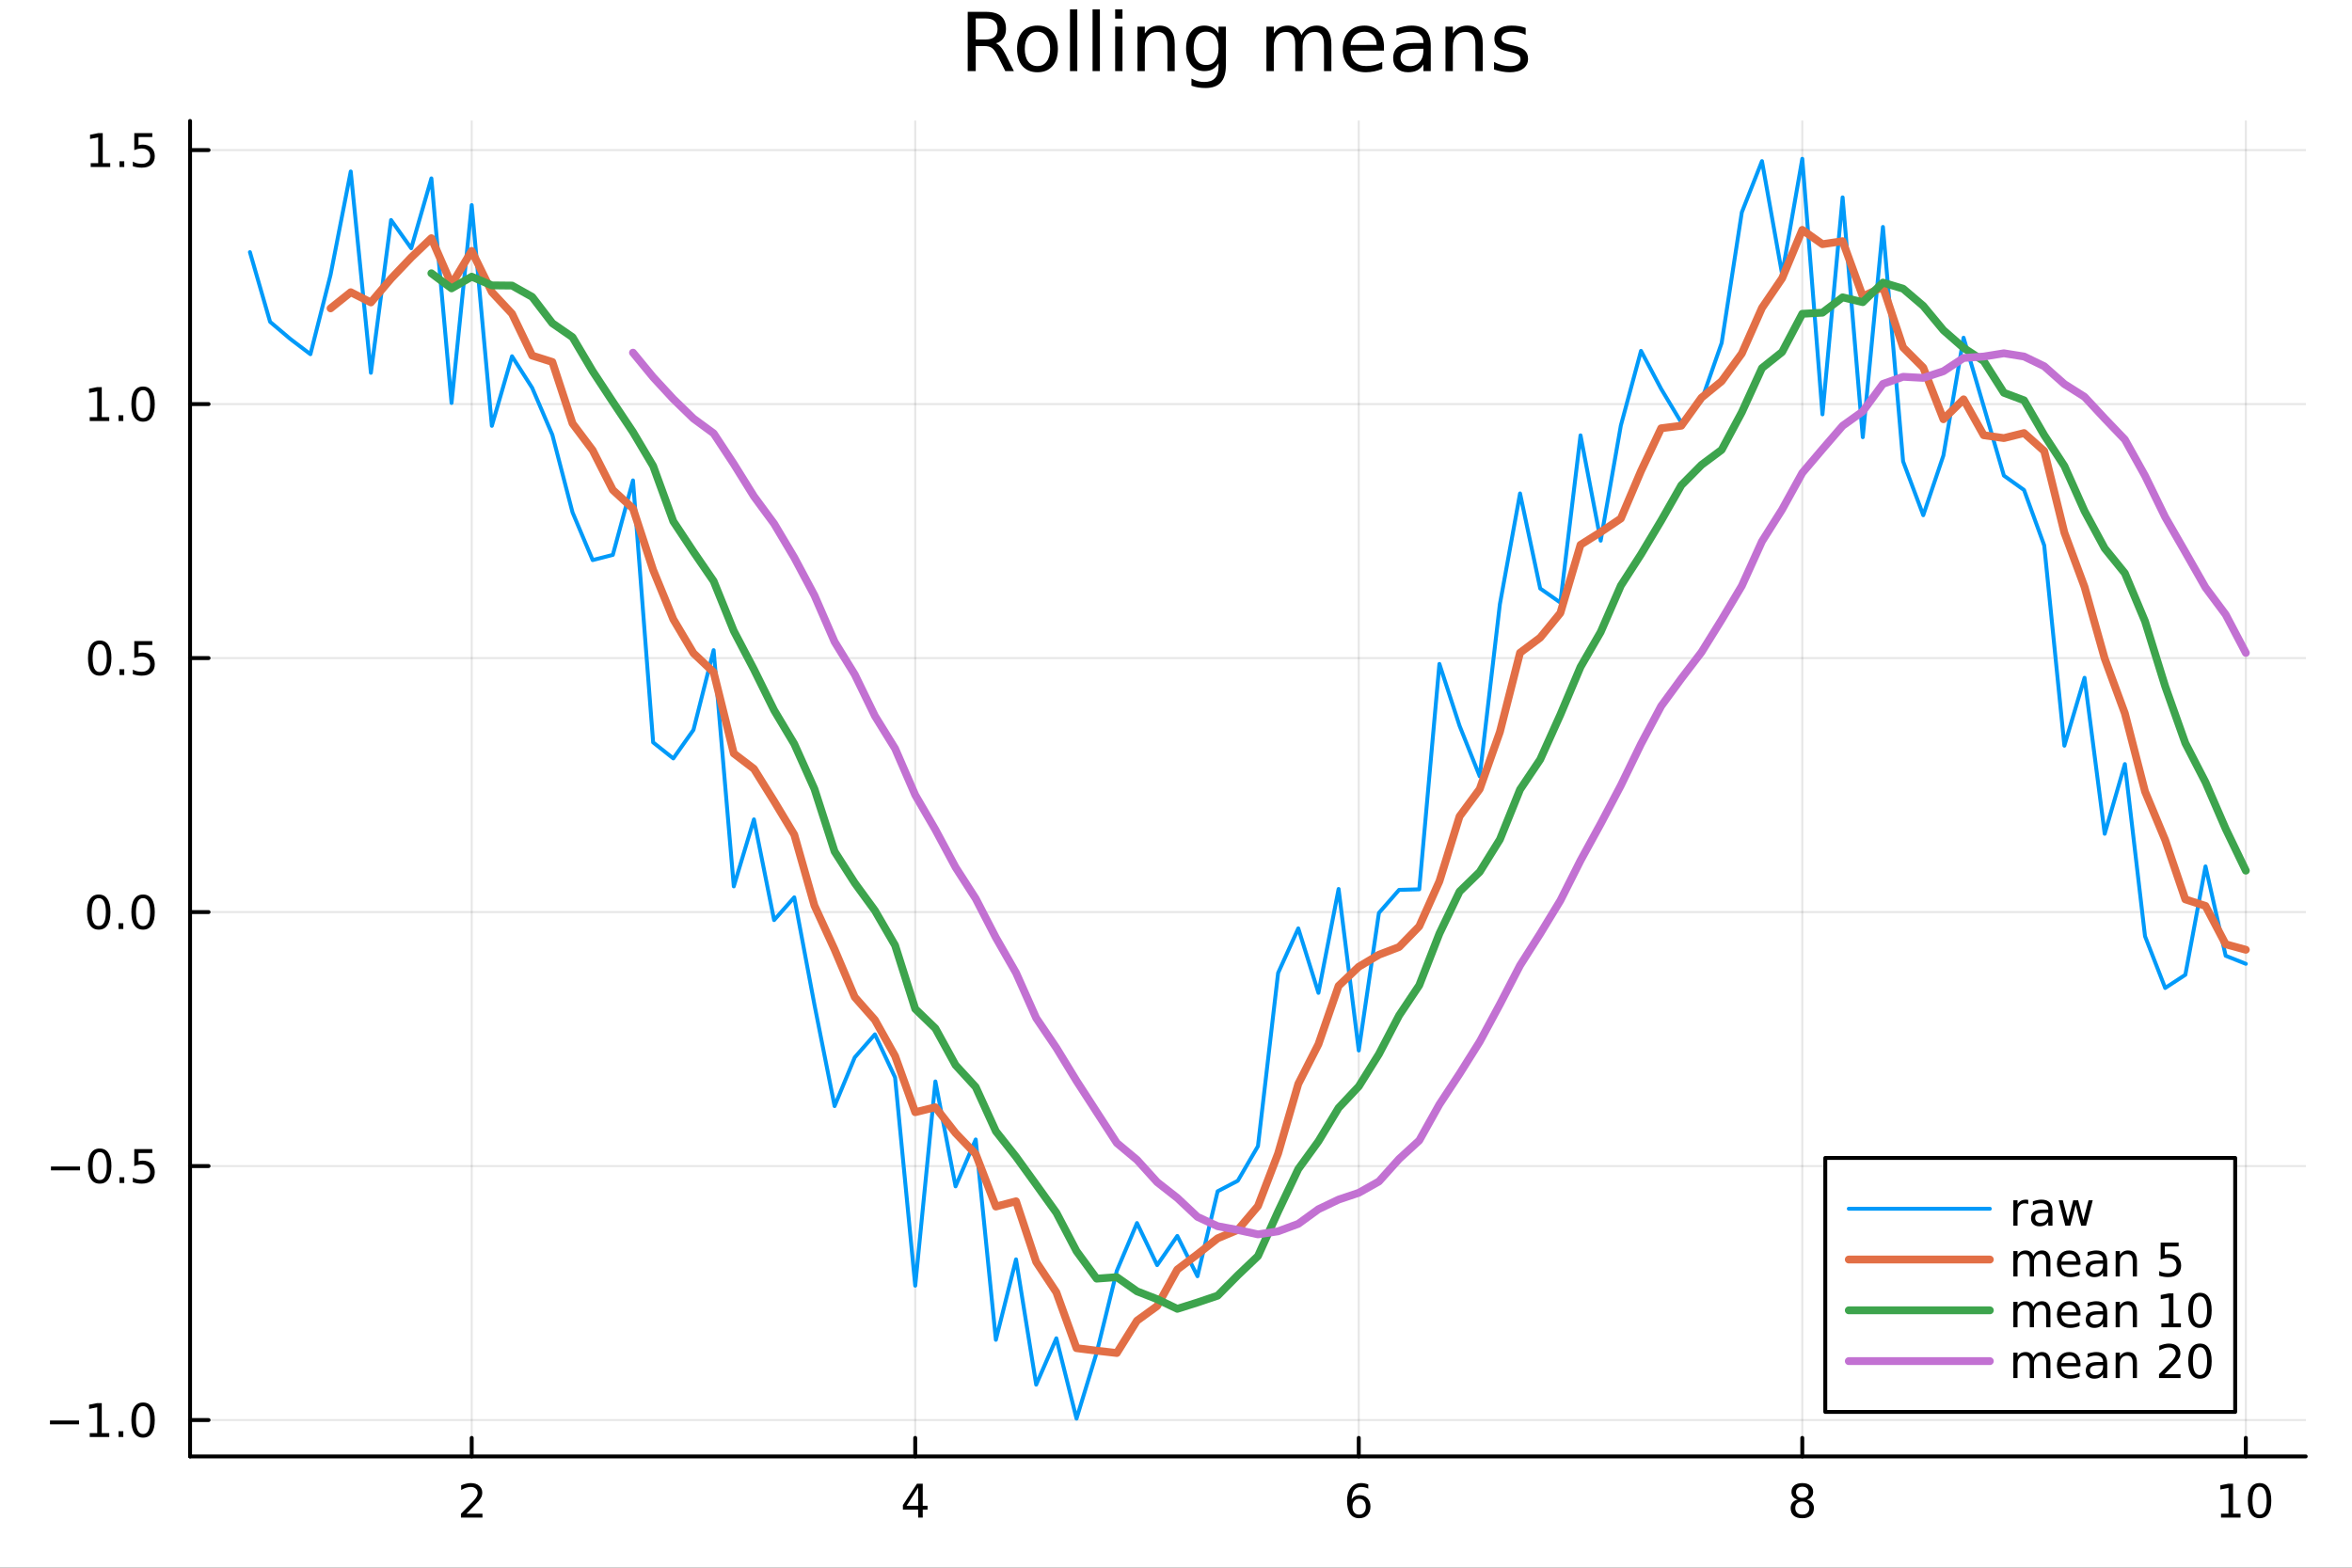 <?xml version="1.0" encoding="utf-8"?>
<svg xmlns="http://www.w3.org/2000/svg" xmlns:xlink="http://www.w3.org/1999/xlink" width="600" height="400" viewBox="0 0 2400 1600">
<rect x="0" y="0" width="2400" height="1600" fill="#333333" stroke="none"/>
<defs>
  <clipPath id="clip510">
    <rect x="0" y="0" width="2400" height="1600"/>
  </clipPath>
</defs>
<path clip-path="url(#clip510)" d="M0 1600 L2400 1600 L2400 0 L0 0  Z" fill="#ffffff" fill-rule="evenodd" fill-opacity="1"/>
<defs>
  <clipPath id="clip511">
    <rect x="480" y="0" width="1681" height="1600"/>
  </clipPath>
</defs>
<path clip-path="url(#clip510)" d="M193.936 1486.45 L2352.76 1486.45 L2352.76 123.472 L193.936 123.472  Z" fill="#ffffff" fill-rule="evenodd" fill-opacity="1"/>
<defs>
  <clipPath id="clip512">
    <rect x="193" y="123" width="2160" height="1364"/>
  </clipPath>
</defs>
<polyline clip-path="url(#clip512)" style="stroke:#000000; stroke-linecap:round; stroke-linejoin:round; stroke-width:2; stroke-opacity:0.1; fill:none" points="481.326,1486.45 481.326,123.472 "/>
<polyline clip-path="url(#clip512)" style="stroke:#000000; stroke-linecap:round; stroke-linejoin:round; stroke-width:2; stroke-opacity:0.1; fill:none" points="933.909,1486.45 933.909,123.472 "/>
<polyline clip-path="url(#clip512)" style="stroke:#000000; stroke-linecap:round; stroke-linejoin:round; stroke-width:2; stroke-opacity:0.1; fill:none" points="1386.49,1486.45 1386.49,123.472 "/>
<polyline clip-path="url(#clip512)" style="stroke:#000000; stroke-linecap:round; stroke-linejoin:round; stroke-width:2; stroke-opacity:0.1; fill:none" points="1839.07,1486.45 1839.07,123.472 "/>
<polyline clip-path="url(#clip512)" style="stroke:#000000; stroke-linecap:round; stroke-linejoin:round; stroke-width:2; stroke-opacity:0.1; fill:none" points="2291.66,1486.45 2291.66,123.472 "/>
<polyline clip-path="url(#clip510)" style="stroke:#000000; stroke-linecap:round; stroke-linejoin:round; stroke-width:4; stroke-opacity:1; fill:none" points="193.936,1486.45 2352.76,1486.45 "/>
<polyline clip-path="url(#clip510)" style="stroke:#000000; stroke-linecap:round; stroke-linejoin:round; stroke-width:4; stroke-opacity:1; fill:none" points="481.326,1486.45 481.326,1467.55 "/>
<polyline clip-path="url(#clip510)" style="stroke:#000000; stroke-linecap:round; stroke-linejoin:round; stroke-width:4; stroke-opacity:1; fill:none" points="933.909,1486.45 933.909,1467.55 "/>
<polyline clip-path="url(#clip510)" style="stroke:#000000; stroke-linecap:round; stroke-linejoin:round; stroke-width:4; stroke-opacity:1; fill:none" points="1386.49,1486.45 1386.49,1467.55 "/>
<polyline clip-path="url(#clip510)" style="stroke:#000000; stroke-linecap:round; stroke-linejoin:round; stroke-width:4; stroke-opacity:1; fill:none" points="1839.07,1486.45 1839.07,1467.55 "/>
<polyline clip-path="url(#clip510)" style="stroke:#000000; stroke-linecap:round; stroke-linejoin:round; stroke-width:4; stroke-opacity:1; fill:none" points="2291.66,1486.45 2291.66,1467.55 "/>
<path clip-path="url(#clip510)" d="M475.979 1544.91 L492.298 1544.91 L492.298 1548.85 L470.354 1548.85 L470.354 1544.91 Q473.016 1542.16 477.599 1537.53 Q482.206 1532.88 483.386 1531.53 Q485.632 1529.01 486.511 1527.27 Q487.414 1525.51 487.414 1523.82 Q487.414 1521.07 485.47 1519.33 Q483.548 1517.6 480.446 1517.6 Q478.247 1517.6 475.794 1518.36 Q473.363 1519.13 470.585 1520.68 L470.585 1515.95 Q473.409 1514.82 475.863 1514.24 Q478.317 1513.66 480.354 1513.66 Q485.724 1513.66 488.919 1516.35 Q492.113 1519.03 492.113 1523.52 Q492.113 1525.65 491.303 1527.57 Q490.516 1529.47 488.409 1532.07 Q487.831 1532.74 484.729 1535.95 Q481.627 1539.15 475.979 1544.91 Z" fill="#000000" fill-rule="nonzero" fill-opacity="1" /><path clip-path="url(#clip510)" d="M936.918 1518.36 L925.113 1536.81 L936.918 1536.81 L936.918 1518.36 M935.691 1514.29 L941.571 1514.29 L941.571 1536.81 L946.501 1536.81 L946.501 1540.7 L941.571 1540.7 L941.571 1548.85 L936.918 1548.85 L936.918 1540.7 L921.316 1540.7 L921.316 1536.19 L935.691 1514.29 Z" fill="#000000" fill-rule="nonzero" fill-opacity="1" /><path clip-path="url(#clip510)" d="M1386.9 1529.7 Q1383.75 1529.7 1381.9 1531.86 Q1380.07 1534.01 1380.07 1537.76 Q1380.07 1541.49 1381.9 1543.66 Q1383.75 1545.82 1386.9 1545.82 Q1390.04 1545.82 1391.87 1543.66 Q1393.73 1541.49 1393.73 1537.76 Q1393.73 1534.01 1391.87 1531.86 Q1390.04 1529.7 1386.9 1529.7 M1396.18 1515.05 L1396.18 1519.31 Q1394.42 1518.48 1392.61 1518.04 Q1390.83 1517.6 1389.07 1517.6 Q1384.44 1517.6 1381.99 1520.72 Q1379.56 1523.85 1379.21 1530.17 Q1380.58 1528.15 1382.64 1527.09 Q1384.7 1526 1387.17 1526 Q1392.38 1526 1395.39 1529.17 Q1398.42 1532.32 1398.42 1537.76 Q1398.42 1543.08 1395.28 1546.3 Q1392.13 1549.52 1386.9 1549.52 Q1380.9 1549.52 1377.73 1544.94 Q1374.56 1540.33 1374.56 1531.6 Q1374.56 1523.41 1378.45 1518.55 Q1382.34 1513.66 1388.89 1513.66 Q1390.65 1513.66 1392.43 1514.01 Q1394.23 1514.36 1396.18 1515.05 Z" fill="#000000" fill-rule="nonzero" fill-opacity="1" /><path clip-path="url(#clip510)" d="M1839.07 1532.44 Q1835.74 1532.44 1833.82 1534.22 Q1831.92 1536 1831.92 1539.13 Q1831.92 1542.25 1833.82 1544.03 Q1835.74 1545.82 1839.07 1545.82 Q1842.41 1545.82 1844.33 1544.03 Q1846.25 1542.23 1846.25 1539.13 Q1846.25 1536 1844.33 1534.22 Q1842.43 1532.44 1839.07 1532.44 M1834.4 1530.45 Q1831.39 1529.7 1829.7 1527.64 Q1828.03 1525.58 1828.03 1522.62 Q1828.03 1518.48 1830.97 1516.07 Q1833.94 1513.66 1839.07 1513.66 Q1844.24 1513.66 1847.18 1516.07 Q1850.12 1518.48 1850.12 1522.62 Q1850.12 1525.58 1848.43 1527.64 Q1846.76 1529.7 1843.77 1530.45 Q1847.15 1531.23 1849.03 1533.52 Q1850.93 1535.82 1850.93 1539.13 Q1850.93 1544.15 1847.85 1546.83 Q1844.79 1549.52 1839.07 1549.52 Q1833.36 1549.52 1830.28 1546.83 Q1827.22 1544.15 1827.22 1539.13 Q1827.22 1535.82 1829.12 1533.52 Q1831.02 1531.23 1834.4 1530.45 M1832.69 1523.06 Q1832.69 1525.75 1834.35 1527.25 Q1836.04 1528.76 1839.07 1528.76 Q1842.08 1528.76 1843.77 1527.25 Q1845.49 1525.75 1845.49 1523.06 Q1845.49 1520.38 1843.77 1518.87 Q1842.08 1517.37 1839.07 1517.37 Q1836.04 1517.37 1834.35 1518.87 Q1832.69 1520.38 1832.69 1523.06 Z" fill="#000000" fill-rule="nonzero" fill-opacity="1" /><path clip-path="url(#clip510)" d="M2266.34 1544.91 L2273.98 1544.91 L2273.98 1518.55 L2265.67 1520.21 L2265.67 1515.95 L2273.94 1514.29 L2278.61 1514.29 L2278.61 1544.91 L2286.25 1544.91 L2286.25 1548.85 L2266.34 1548.85 L2266.34 1544.91 Z" fill="#000000" fill-rule="nonzero" fill-opacity="1" /><path clip-path="url(#clip510)" d="M2305.7 1517.37 Q2302.09 1517.37 2300.26 1520.93 Q2298.45 1524.47 2298.45 1531.6 Q2298.45 1538.71 2300.26 1542.27 Q2302.09 1545.82 2305.7 1545.82 Q2309.33 1545.82 2311.14 1542.27 Q2312.96 1538.71 2312.96 1531.6 Q2312.96 1524.47 2311.14 1520.93 Q2309.33 1517.37 2305.7 1517.37 M2305.7 1513.66 Q2311.51 1513.66 2314.56 1518.27 Q2317.64 1522.85 2317.64 1531.6 Q2317.64 1540.33 2314.56 1544.94 Q2311.51 1549.52 2305.7 1549.52 Q2299.89 1549.52 2296.81 1544.94 Q2293.75 1540.33 2293.75 1531.6 Q2293.75 1522.85 2296.81 1518.27 Q2299.89 1513.66 2305.7 1513.66 Z" fill="#000000" fill-rule="nonzero" fill-opacity="1" /><polyline clip-path="url(#clip512)" style="stroke:#000000; stroke-linecap:round; stroke-linejoin:round; stroke-width:2; stroke-opacity:0.1; fill:none" points="193.936,1449.32 2352.76,1449.32 "/>
<polyline clip-path="url(#clip512)" style="stroke:#000000; stroke-linecap:round; stroke-linejoin:round; stroke-width:2; stroke-opacity:0.1; fill:none" points="193.936,1190.1 2352.76,1190.1 "/>
<polyline clip-path="url(#clip512)" style="stroke:#000000; stroke-linecap:round; stroke-linejoin:round; stroke-width:2; stroke-opacity:0.1; fill:none" points="193.936,930.867 2352.76,930.867 "/>
<polyline clip-path="url(#clip512)" style="stroke:#000000; stroke-linecap:round; stroke-linejoin:round; stroke-width:2; stroke-opacity:0.1; fill:none" points="193.936,671.638 2352.76,671.638 "/>
<polyline clip-path="url(#clip512)" style="stroke:#000000; stroke-linecap:round; stroke-linejoin:round; stroke-width:2; stroke-opacity:0.1; fill:none" points="193.936,412.409 2352.76,412.409 "/>
<polyline clip-path="url(#clip512)" style="stroke:#000000; stroke-linecap:round; stroke-linejoin:round; stroke-width:2; stroke-opacity:0.1; fill:none" points="193.936,153.18 2352.76,153.18 "/>
<polyline clip-path="url(#clip510)" style="stroke:#000000; stroke-linecap:round; stroke-linejoin:round; stroke-width:4; stroke-opacity:1; fill:none" points="193.936,1486.45 193.936,123.472 "/>
<polyline clip-path="url(#clip510)" style="stroke:#000000; stroke-linecap:round; stroke-linejoin:round; stroke-width:4; stroke-opacity:1; fill:none" points="193.936,1449.32 212.834,1449.32 "/>
<polyline clip-path="url(#clip510)" style="stroke:#000000; stroke-linecap:round; stroke-linejoin:round; stroke-width:4; stroke-opacity:1; fill:none" points="193.936,1190.1 212.834,1190.1 "/>
<polyline clip-path="url(#clip510)" style="stroke:#000000; stroke-linecap:round; stroke-linejoin:round; stroke-width:4; stroke-opacity:1; fill:none" points="193.936,930.867 212.834,930.867 "/>
<polyline clip-path="url(#clip510)" style="stroke:#000000; stroke-linecap:round; stroke-linejoin:round; stroke-width:4; stroke-opacity:1; fill:none" points="193.936,671.638 212.834,671.638 "/>
<polyline clip-path="url(#clip510)" style="stroke:#000000; stroke-linecap:round; stroke-linejoin:round; stroke-width:4; stroke-opacity:1; fill:none" points="193.936,412.409 212.834,412.409 "/>
<polyline clip-path="url(#clip510)" style="stroke:#000000; stroke-linecap:round; stroke-linejoin:round; stroke-width:4; stroke-opacity:1; fill:none" points="193.936,153.18 212.834,153.18 "/>
<path clip-path="url(#clip510)" d="M50.992 1449.78 L80.668 1449.78 L80.668 1453.71 L50.992 1453.71 L50.992 1449.78 Z" fill="#000000" fill-rule="nonzero" fill-opacity="1" /><path clip-path="url(#clip510)" d="M91.571 1462.67 L99.21 1462.67 L99.21 1436.3 L90.899 1437.97 L90.899 1433.71 L99.163 1432.04 L103.839 1432.04 L103.839 1462.67 L111.478 1462.67 L111.478 1466.6 L91.571 1466.6 L91.571 1462.67 Z" fill="#000000" fill-rule="nonzero" fill-opacity="1" /><path clip-path="url(#clip510)" d="M120.922 1460.72 L125.807 1460.72 L125.807 1466.6 L120.922 1466.6 L120.922 1460.72 Z" fill="#000000" fill-rule="nonzero" fill-opacity="1" /><path clip-path="url(#clip510)" d="M145.992 1435.12 Q142.381 1435.12 140.552 1438.69 Q138.746 1442.23 138.746 1449.36 Q138.746 1456.47 140.552 1460.03 Q142.381 1463.57 145.992 1463.57 Q149.626 1463.57 151.431 1460.03 Q153.26 1456.47 153.26 1449.36 Q153.26 1442.23 151.431 1438.69 Q149.626 1435.12 145.992 1435.12 M145.992 1431.42 Q151.802 1431.42 154.857 1436.03 Q157.936 1440.61 157.936 1449.36 Q157.936 1458.09 154.857 1462.69 Q151.802 1467.28 145.992 1467.28 Q140.181 1467.28 137.103 1462.69 Q134.047 1458.09 134.047 1449.36 Q134.047 1440.61 137.103 1436.03 Q140.181 1431.42 145.992 1431.42 Z" fill="#000000" fill-rule="nonzero" fill-opacity="1" /><path clip-path="url(#clip510)" d="M51.987 1190.55 L81.663 1190.55 L81.663 1194.48 L51.987 1194.48 L51.987 1190.55 Z" fill="#000000" fill-rule="nonzero" fill-opacity="1" /><path clip-path="url(#clip510)" d="M101.756 1175.89 Q98.145 1175.89 96.316 1179.46 Q94.51 1183 94.51 1190.13 Q94.51 1197.24 96.316 1200.8 Q98.145 1204.34 101.756 1204.34 Q105.39 1204.34 107.196 1200.8 Q109.024 1197.24 109.024 1190.13 Q109.024 1183 107.196 1179.46 Q105.39 1175.89 101.756 1175.89 M101.756 1172.19 Q107.566 1172.19 110.621 1176.8 Q113.7 1181.38 113.7 1190.13 Q113.7 1198.86 110.621 1203.46 Q107.566 1208.05 101.756 1208.05 Q95.946 1208.05 92.867 1203.46 Q89.811 1198.86 89.811 1190.13 Q89.811 1181.38 92.867 1176.8 Q95.946 1172.19 101.756 1172.19 Z" fill="#000000" fill-rule="nonzero" fill-opacity="1" /><path clip-path="url(#clip510)" d="M121.918 1201.5 L126.802 1201.5 L126.802 1207.38 L121.918 1207.38 L121.918 1201.5 Z" fill="#000000" fill-rule="nonzero" fill-opacity="1" /><path clip-path="url(#clip510)" d="M137.033 1172.82 L155.39 1172.82 L155.39 1176.75 L141.316 1176.75 L141.316 1185.22 Q142.334 1184.88 143.353 1184.71 Q144.371 1184.53 145.39 1184.53 Q151.177 1184.53 154.556 1187.7 Q157.936 1190.87 157.936 1196.29 Q157.936 1201.87 154.464 1204.97 Q150.992 1208.05 144.672 1208.05 Q142.496 1208.05 140.228 1207.68 Q137.982 1207.31 135.575 1206.57 L135.575 1201.87 Q137.658 1203 139.881 1203.56 Q142.103 1204.11 144.58 1204.11 Q148.584 1204.11 150.922 1202.01 Q153.26 1199.9 153.26 1196.29 Q153.26 1192.68 150.922 1190.57 Q148.584 1188.46 144.58 1188.46 Q142.705 1188.46 140.83 1188.88 Q138.978 1189.3 137.033 1190.18 L137.033 1172.82 Z" fill="#000000" fill-rule="nonzero" fill-opacity="1" /><path clip-path="url(#clip510)" d="M100.76 916.665 Q97.149 916.665 95.321 920.23 Q93.515 923.772 93.515 930.901 Q93.515 938.008 95.321 941.573 Q97.149 945.114 100.76 945.114 Q104.395 945.114 106.2 941.573 Q108.029 938.008 108.029 930.901 Q108.029 923.772 106.2 920.23 Q104.395 916.665 100.76 916.665 M100.76 912.962 Q106.571 912.962 109.626 917.568 Q112.705 922.151 112.705 930.901 Q112.705 939.628 109.626 944.235 Q106.571 948.818 100.76 948.818 Q94.95 948.818 91.871 944.235 Q88.816 939.628 88.816 930.901 Q88.816 922.151 91.871 917.568 Q94.95 912.962 100.76 912.962 Z" fill="#000000" fill-rule="nonzero" fill-opacity="1" /><path clip-path="url(#clip510)" d="M120.922 942.267 L125.807 942.267 L125.807 948.147 L120.922 948.147 L120.922 942.267 Z" fill="#000000" fill-rule="nonzero" fill-opacity="1" /><path clip-path="url(#clip510)" d="M145.992 916.665 Q142.381 916.665 140.552 920.23 Q138.746 923.772 138.746 930.901 Q138.746 938.008 140.552 941.573 Q142.381 945.114 145.992 945.114 Q149.626 945.114 151.431 941.573 Q153.26 938.008 153.26 930.901 Q153.26 923.772 151.431 920.23 Q149.626 916.665 145.992 916.665 M145.992 912.962 Q151.802 912.962 154.857 917.568 Q157.936 922.151 157.936 930.901 Q157.936 939.628 154.857 944.235 Q151.802 948.818 145.992 948.818 Q140.181 948.818 137.103 944.235 Q134.047 939.628 134.047 930.901 Q134.047 922.151 137.103 917.568 Q140.181 912.962 145.992 912.962 Z" fill="#000000" fill-rule="nonzero" fill-opacity="1" /><path clip-path="url(#clip510)" d="M101.756 657.436 Q98.145 657.436 96.316 661.001 Q94.51 664.543 94.51 671.673 Q94.51 678.779 96.316 682.344 Q98.145 685.885 101.756 685.885 Q105.39 685.885 107.196 682.344 Q109.024 678.779 109.024 671.673 Q109.024 664.543 107.196 661.001 Q105.39 657.436 101.756 657.436 M101.756 653.733 Q107.566 653.733 110.621 658.339 Q113.7 662.923 113.7 671.673 Q113.7 680.399 110.621 685.006 Q107.566 689.589 101.756 689.589 Q95.946 689.589 92.867 685.006 Q89.811 680.399 89.811 671.673 Q89.811 662.923 92.867 658.339 Q95.946 653.733 101.756 653.733 Z" fill="#000000" fill-rule="nonzero" fill-opacity="1" /><path clip-path="url(#clip510)" d="M121.918 683.038 L126.802 683.038 L126.802 688.918 L121.918 688.918 L121.918 683.038 Z" fill="#000000" fill-rule="nonzero" fill-opacity="1" /><path clip-path="url(#clip510)" d="M137.033 654.358 L155.39 654.358 L155.39 658.293 L141.316 658.293 L141.316 666.765 Q142.334 666.418 143.353 666.256 Q144.371 666.071 145.39 666.071 Q151.177 666.071 154.556 669.242 Q157.936 672.413 157.936 677.83 Q157.936 683.409 154.464 686.51 Q150.992 689.589 144.672 689.589 Q142.496 689.589 140.228 689.219 Q137.982 688.848 135.575 688.108 L135.575 683.409 Q137.658 684.543 139.881 685.098 Q142.103 685.654 144.58 685.654 Q148.584 685.654 150.922 683.547 Q153.26 681.441 153.26 677.83 Q153.26 674.219 150.922 672.112 Q148.584 670.006 144.58 670.006 Q142.705 670.006 140.83 670.423 Q138.978 670.839 137.033 671.719 L137.033 654.358 Z" fill="#000000" fill-rule="nonzero" fill-opacity="1" /><path clip-path="url(#clip510)" d="M91.571 425.754 L99.21 425.754 L99.21 399.388 L90.899 401.055 L90.899 396.796 L99.163 395.129 L103.839 395.129 L103.839 425.754 L111.478 425.754 L111.478 429.689 L91.571 429.689 L91.571 425.754 Z" fill="#000000" fill-rule="nonzero" fill-opacity="1" /><path clip-path="url(#clip510)" d="M120.922 423.809 L125.807 423.809 L125.807 429.689 L120.922 429.689 L120.922 423.809 Z" fill="#000000" fill-rule="nonzero" fill-opacity="1" /><path clip-path="url(#clip510)" d="M145.992 398.208 Q142.381 398.208 140.552 401.772 Q138.746 405.314 138.746 412.444 Q138.746 419.55 140.552 423.115 Q142.381 426.657 145.992 426.657 Q149.626 426.657 151.431 423.115 Q153.26 419.55 153.26 412.444 Q153.26 405.314 151.431 401.772 Q149.626 398.208 145.992 398.208 M145.992 394.504 Q151.802 394.504 154.857 399.11 Q157.936 403.694 157.936 412.444 Q157.936 421.171 154.857 425.777 Q151.802 430.36 145.992 430.36 Q140.181 430.36 137.103 425.777 Q134.047 421.171 134.047 412.444 Q134.047 403.694 137.103 399.11 Q140.181 394.504 145.992 394.504 Z" fill="#000000" fill-rule="nonzero" fill-opacity="1" /><path clip-path="url(#clip510)" d="M92.566 166.525 L100.205 166.525 L100.205 140.159 L91.895 141.826 L91.895 137.567 L100.159 135.9 L104.834 135.9 L104.834 166.525 L112.473 166.525 L112.473 170.46 L92.566 170.46 L92.566 166.525 Z" fill="#000000" fill-rule="nonzero" fill-opacity="1" /><path clip-path="url(#clip510)" d="M121.918 164.581 L126.802 164.581 L126.802 170.46 L121.918 170.46 L121.918 164.581 Z" fill="#000000" fill-rule="nonzero" fill-opacity="1" /><path clip-path="url(#clip510)" d="M137.033 135.9 L155.39 135.9 L155.39 139.835 L141.316 139.835 L141.316 148.307 Q142.334 147.96 143.353 147.798 Q144.371 147.613 145.39 147.613 Q151.177 147.613 154.556 150.784 Q157.936 153.956 157.936 159.372 Q157.936 164.951 154.464 168.053 Q150.992 171.131 144.672 171.131 Q142.496 171.131 140.228 170.761 Q137.982 170.391 135.575 169.65 L135.575 164.951 Q137.658 166.085 139.881 166.641 Q142.103 167.196 144.58 167.196 Q148.584 167.196 150.922 165.09 Q153.26 162.983 153.26 159.372 Q153.26 155.761 150.922 153.655 Q148.584 151.548 144.58 151.548 Q142.705 151.548 140.83 151.965 Q138.978 152.382 137.033 153.261 L137.033 135.9 Z" fill="#000000" fill-rule="nonzero" fill-opacity="1" /><path clip-path="url(#clip510)" d="M1016.15 44.22 Q1018.79 45.111 1021.26 48.028 Q1023.77 50.944 1026.28 56.048 L1034.59 72.576 L1025.8 72.576 L1018.06 57.061 Q1015.06 50.985 1012.22 49 Q1009.43 47.015 1004.57 47.015 L995.656 47.015 L995.656 72.576 L987.474 72.576 L987.474 12.096 L1005.95 12.096 Q1016.32 12.096 1021.42 16.43 Q1026.52 20.765 1026.52 29.515 Q1026.52 35.227 1023.85 38.994 Q1021.22 42.761 1016.15 44.22 M995.656 18.82 L995.656 40.29 L1005.95 40.29 Q1011.86 40.29 1014.86 37.576 Q1017.9 34.822 1017.9 29.515 Q1017.9 24.208 1014.86 21.535 Q1011.86 18.82 1005.95 18.82 L995.656 18.82 Z" fill="#000000" fill-rule="nonzero" fill-opacity="1" /><path clip-path="url(#clip510)" d="M1058.65 32.431 Q1052.65 32.431 1049.17 37.131 Q1045.69 41.789 1045.69 49.931 Q1045.69 58.074 1049.13 62.773 Q1052.61 67.431 1058.65 67.431 Q1064.6 67.431 1068.09 62.732 Q1071.57 58.033 1071.57 49.931 Q1071.57 41.87 1068.09 37.171 Q1064.6 32.431 1058.65 32.431 M1058.65 26.112 Q1068.37 26.112 1073.92 32.431 Q1079.47 38.751 1079.47 49.931 Q1079.47 61.071 1073.92 67.431 Q1068.37 73.751 1058.65 73.751 Q1048.89 73.751 1043.34 67.431 Q1037.83 61.071 1037.83 49.931 Q1037.83 38.751 1043.34 32.431 Q1048.89 26.112 1058.65 26.112 Z" fill="#000000" fill-rule="nonzero" fill-opacity="1" /><path clip-path="url(#clip510)" d="M1091.82 9.544 L1099.28 9.544 L1099.28 72.576 L1091.82 72.576 L1091.82 9.544 Z" fill="#000000" fill-rule="nonzero" fill-opacity="1" /><path clip-path="url(#clip510)" d="M1114.87 9.544 L1122.33 9.544 L1122.33 72.576 L1114.87 72.576 L1114.87 9.544 Z" fill="#000000" fill-rule="nonzero" fill-opacity="1" /><path clip-path="url(#clip510)" d="M1137.92 27.206 L1145.38 27.206 L1145.38 72.576 L1137.92 72.576 L1137.92 27.206 M1137.92 9.544 L1145.38 9.544 L1145.38 18.983 L1137.92 18.983 L1137.92 9.544 Z" fill="#000000" fill-rule="nonzero" fill-opacity="1" /><path clip-path="url(#clip510)" d="M1198.69 45.192 L1198.69 72.576 L1191.23 72.576 L1191.23 45.435 Q1191.23 38.994 1188.72 35.794 Q1186.21 32.594 1181.19 32.594 Q1175.15 32.594 1171.67 36.442 Q1168.18 40.29 1168.18 46.934 L1168.18 72.576 L1160.69 72.576 L1160.69 27.206 L1168.18 27.206 L1168.18 34.254 Q1170.86 30.163 1174.46 28.138 Q1178.11 26.112 1182.85 26.112 Q1190.67 26.112 1194.68 30.973 Q1198.69 35.794 1198.69 45.192 Z" fill="#000000" fill-rule="nonzero" fill-opacity="1" /><path clip-path="url(#clip510)" d="M1243.41 49.364 Q1243.41 41.263 1240.05 36.806 Q1236.73 32.35 1230.69 32.35 Q1224.69 32.35 1221.33 36.806 Q1218.01 41.263 1218.01 49.364 Q1218.01 57.426 1221.33 61.882 Q1224.69 66.338 1230.69 66.338 Q1236.73 66.338 1240.05 61.882 Q1243.41 57.426 1243.41 49.364 M1250.86 66.945 Q1250.86 78.531 1245.72 84.162 Q1240.57 89.833 1229.96 89.833 Q1226.03 89.833 1222.55 89.225 Q1219.06 88.658 1215.78 87.443 L1215.78 80.192 Q1219.06 81.974 1222.26 82.825 Q1225.46 83.675 1228.79 83.675 Q1236.12 83.675 1239.76 79.827 Q1243.41 76.019 1243.41 68.282 L1243.41 64.596 Q1241.1 68.606 1237.5 70.591 Q1233.89 72.576 1228.87 72.576 Q1220.52 72.576 1215.42 66.216 Q1210.31 59.856 1210.31 49.364 Q1210.31 38.832 1215.42 32.472 Q1220.52 26.112 1228.87 26.112 Q1233.89 26.112 1237.5 28.097 Q1241.1 30.082 1243.41 34.092 L1243.41 27.206 L1250.86 27.206 L1250.86 66.945 Z" fill="#000000" fill-rule="nonzero" fill-opacity="1" /><path clip-path="url(#clip510)" d="M1327.91 35.915 Q1330.71 30.892 1334.6 28.502 Q1338.48 26.112 1343.75 26.112 Q1350.84 26.112 1354.69 31.095 Q1358.54 36.037 1358.54 45.192 L1358.54 72.576 L1351.04 72.576 L1351.04 45.435 Q1351.04 38.913 1348.73 35.753 Q1346.42 32.594 1341.68 32.594 Q1335.89 32.594 1332.53 36.442 Q1329.17 40.29 1329.17 46.934 L1329.17 72.576 L1321.67 72.576 L1321.67 45.435 Q1321.67 38.873 1319.36 35.753 Q1317.06 32.594 1312.23 32.594 Q1306.52 32.594 1303.16 36.482 Q1299.8 40.331 1299.8 46.934 L1299.8 72.576 L1292.3 72.576 L1292.3 27.206 L1299.8 27.206 L1299.8 34.254 Q1302.35 30.082 1305.92 28.097 Q1309.48 26.112 1314.38 26.112 Q1319.32 26.112 1322.77 28.624 Q1326.25 31.135 1327.91 35.915 Z" fill="#000000" fill-rule="nonzero" fill-opacity="1" /><path clip-path="url(#clip510)" d="M1412.21 48.028 L1412.21 51.673 L1377.94 51.673 Q1378.43 59.37 1382.56 63.421 Q1386.73 67.431 1394.14 67.431 Q1398.44 67.431 1402.45 66.378 Q1406.5 65.325 1410.47 63.218 L1410.47 70.267 Q1406.46 71.968 1402.25 72.86 Q1398.03 73.751 1393.7 73.751 Q1382.84 73.751 1376.48 67.431 Q1370.16 61.112 1370.16 50.337 Q1370.16 39.197 1376.16 32.675 Q1382.19 26.112 1392.4 26.112 Q1401.56 26.112 1406.86 32.026 Q1412.21 37.9 1412.21 48.028 M1404.76 45.84 Q1404.68 39.723 1401.31 36.077 Q1397.99 32.431 1392.48 32.431 Q1386.24 32.431 1382.48 35.956 Q1378.75 39.48 1378.18 45.88 L1404.76 45.84 Z" fill="#000000" fill-rule="nonzero" fill-opacity="1" /><path clip-path="url(#clip510)" d="M1445.06 49.769 Q1436.03 49.769 1432.55 51.835 Q1429.06 53.901 1429.06 58.884 Q1429.06 62.854 1431.66 65.203 Q1434.29 67.512 1438.78 67.512 Q1444.98 67.512 1448.71 63.137 Q1452.48 58.722 1452.48 51.43 L1452.48 49.769 L1445.06 49.769 M1459.93 46.691 L1459.93 72.576 L1452.48 72.576 L1452.48 65.689 Q1449.92 69.821 1446.12 71.806 Q1442.31 73.751 1436.8 73.751 Q1429.83 73.751 1425.7 69.862 Q1421.61 65.933 1421.61 59.37 Q1421.61 51.714 1426.71 47.825 Q1431.86 43.936 1442.03 43.936 L1452.48 43.936 L1452.48 43.207 Q1452.48 38.062 1449.07 35.267 Q1445.71 32.431 1439.6 32.431 Q1435.71 32.431 1432.02 33.363 Q1428.33 34.295 1424.93 36.158 L1424.93 29.272 Q1429.02 27.692 1432.87 26.922 Q1436.72 26.112 1440.36 26.112 Q1450.21 26.112 1455.07 31.216 Q1459.93 36.32 1459.93 46.691 Z" fill="#000000" fill-rule="nonzero" fill-opacity="1" /><path clip-path="url(#clip510)" d="M1513 45.192 L1513 72.576 L1505.54 72.576 L1505.54 45.435 Q1505.54 38.994 1503.03 35.794 Q1500.52 32.594 1495.5 32.594 Q1489.46 32.594 1485.98 36.442 Q1482.49 40.29 1482.49 46.934 L1482.49 72.576 L1475 72.576 L1475 27.206 L1482.49 27.206 L1482.49 34.254 Q1485.17 30.163 1488.77 28.138 Q1492.42 26.112 1497.16 26.112 Q1504.98 26.112 1508.99 30.973 Q1513 35.794 1513 45.192 Z" fill="#000000" fill-rule="nonzero" fill-opacity="1" /><path clip-path="url(#clip510)" d="M1556.79 28.543 L1556.79 35.591 Q1553.63 33.971 1550.23 33.161 Q1546.82 32.35 1543.18 32.35 Q1537.63 32.35 1534.83 34.052 Q1532.08 35.753 1532.08 39.156 Q1532.08 41.749 1534.06 43.248 Q1536.05 44.706 1542.04 46.043 L1544.59 46.61 Q1552.53 48.311 1555.86 51.43 Q1559.22 54.509 1559.22 60.059 Q1559.22 66.378 1554.2 70.064 Q1549.21 73.751 1540.46 73.751 Q1536.82 73.751 1532.85 73.022 Q1528.92 72.333 1524.54 70.915 L1524.54 63.218 Q1528.67 65.365 1532.68 66.459 Q1536.7 67.512 1540.62 67.512 Q1545.89 67.512 1548.73 65.73 Q1551.56 63.907 1551.56 60.626 Q1551.56 57.588 1549.5 55.967 Q1547.47 54.347 1540.54 52.848 L1537.95 52.24 Q1531.02 50.782 1527.95 47.785 Q1524.87 44.746 1524.87 39.48 Q1524.87 33.08 1529.4 29.596 Q1533.94 26.112 1542.29 26.112 Q1546.42 26.112 1550.06 26.72 Q1553.71 27.327 1556.79 28.543 Z" fill="#000000" fill-rule="nonzero" fill-opacity="1" /><polyline clip-path="url(#clip512)" style="stroke:#009af9; stroke-linecap:round; stroke-linejoin:round; stroke-width:4; stroke-opacity:1; fill:none" points="255.035,257.349 275.607,328.479 296.179,345.893 316.751,361.501 337.322,280.393 357.894,175.008 378.466,380.477 399.038,224.566 419.61,253.388 440.182,182.046 460.754,411.241 481.326,209.312 501.898,434.61 522.47,363.603 543.042,395.839 563.614,443.789 584.186,522.864 604.758,571.631 625.33,566.334 645.902,490.314 666.474,757.721 687.046,774.058 707.617,744.921 728.189,663.543 748.761,904.66 769.333,836.269 789.905,939.058 810.477,915.829 831.049,1025.38 851.621,1128.9 872.193,1079.17 892.765,1055.67 913.337,1099.67 933.909,1312.17 954.481,1103.74 975.053,1210.82 995.625,1162.96 1016.2,1367.43 1036.77,1285.33 1057.34,1413.21 1077.91,1365.88 1098.48,1447.87 1119.06,1380.53 1139.63,1296.97 1160.2,1248.25 1180.77,1291.22 1201.34,1261.42 1221.92,1302.55 1242.49,1215.86 1263.06,1205.1 1283.63,1169.8 1304.2,993.007 1324.78,947.531 1345.35,1013.34 1365.92,907.304 1386.49,1072.14 1407.06,931.726 1427.64,908.216 1448.21,907.661 1468.78,677.609 1489.35,740.778 1509.92,792.343 1530.5,616.633 1551.07,503.62 1571.64,600.614 1592.21,615.006 1612.78,444.323 1633.35,551.821 1653.93,434.28 1674.5,358.095 1695.07,396.958 1715.64,431.256 1736.21,408.941 1756.79,350.024 1777.36,216.693 1797.93,164.424 1818.5,279.973 1839.07,162.047 1859.65,422.887 1880.22,201.461 1900.79,446.185 1921.36,231.629 1941.93,470.866 1962.51,525.824 1983.08,464.873 2003.65,344.665 2024.22,414.828 2044.79,485.4 2065.37,500.15 2085.94,556.695 2106.51,761.069 2127.08,691.743 2147.65,850.969 2168.23,779.848 2188.8,955.535 2209.37,1008.36 2229.94,994.875 2250.51,884.262 2271.09,975.471 2291.66,983.681 "/>
<polyline clip-path="url(#clip512)" style="stroke:#e26f46; stroke-linecap:round; stroke-linejoin:round; stroke-width:8; stroke-opacity:1; fill:none" points="337.322,314.723 357.894,298.255 378.466,308.654 399.038,284.389 419.61,262.766 440.182,243.097 460.754,290.343 481.326,256.11 501.898,298.119 522.47,320.162 543.042,362.921 563.614,369.43 584.186,432.141 604.758,459.545 625.33,500.091 645.902,518.986 666.474,581.773 687.046,632.012 707.617,666.67 728.189,686.111 748.761,768.981 769.333,784.69 789.905,817.69 810.477,851.872 831.049,924.239 851.621,969.087 872.193,1017.67 892.765,1040.99 913.337,1077.76 933.909,1135.12 954.481,1130.08 975.053,1156.41 995.625,1177.87 1016.2,1231.42 1036.77,1226.06 1057.34,1287.95 1077.91,1318.96 1098.48,1375.94 1119.06,1378.56 1139.63,1380.89 1160.2,1347.9 1180.77,1332.97 1201.34,1295.68 1221.92,1280.08 1242.49,1263.86 1263.06,1255.23 1283.63,1230.95 1304.2,1177.26 1324.78,1106.26 1345.35,1065.76 1365.92,1006.2 1386.49,986.665 1407.06,974.409 1427.64,966.546 1448.21,945.41 1468.78,899.471 1489.35,833.198 1509.92,805.321 1530.5,747.005 1551.07,666.197 1571.64,650.798 1592.21,625.643 1612.78,556.039 1633.35,543.077 1653.93,529.209 1674.5,480.705 1695.07,437.095 1715.64,434.482 1736.21,405.906 1756.79,389.055 1777.36,360.775 1797.93,314.268 1818.5,284.011 1839.07,234.632 1859.65,249.205 1880.22,246.158 1900.79,302.511 1921.36,292.842 1941.93,354.605 1962.51,375.193 1983.08,427.875 2003.65,407.571 2024.22,444.211 2044.79,447.118 2065.37,441.983 2085.94,460.348 2106.51,543.628 2127.08,599.011 2147.65,672.125 2168.23,728.065 2188.8,807.833 2209.37,857.29 2229.94,917.917 2250.51,924.575 2271.09,963.7 2291.66,969.329 "/>
<polyline clip-path="url(#clip512)" style="stroke:#3da44d; stroke-linecap:round; stroke-linejoin:round; stroke-width:8; stroke-opacity:1; fill:none" points="440.182,278.91 460.754,294.299 481.326,282.382 501.898,291.254 522.47,291.464 543.042,303.009 563.614,329.887 584.186,344.126 604.758,378.832 625.33,410.127 645.902,440.954 666.474,475.602 687.046,532.076 707.617,563.107 728.189,593.101 748.761,643.984 769.333,683.232 789.905,724.851 810.477,759.271 831.049,805.175 851.621,869.034 872.193,901.179 892.765,929.34 913.337,964.815 933.909,1029.68 954.481,1049.59 975.053,1087.04 995.625,1109.43 1016.2,1154.59 1036.77,1180.59 1057.34,1209.02 1077.91,1237.69 1098.48,1276.91 1119.06,1304.99 1139.63,1303.47 1160.2,1317.93 1180.77,1325.97 1201.34,1335.81 1221.92,1329.32 1242.49,1322.38 1263.06,1301.57 1283.63,1281.96 1304.2,1236.47 1324.78,1193.17 1345.35,1164.81 1365.92,1130.71 1386.49,1108.81 1407.06,1075.84 1427.64,1036.4 1448.21,1005.58 1468.78,952.834 1489.35,909.931 1509.92,889.865 1530.5,856.775 1551.07,805.803 1571.64,775.134 1592.21,729.421 1612.78,680.68 1633.35,645.041 1653.93,597.703 1674.5,565.751 1695.07,531.369 1715.64,495.261 1736.21,474.491 1756.79,459.132 1777.36,420.74 1797.93,375.682 1818.5,359.247 1839.07,320.269 1859.65,319.13 1880.22,303.467 1900.79,308.389 1921.36,288.426 1941.93,294.619 1962.51,312.199 1983.08,337.017 2003.65,355.041 2024.22,368.526 2044.79,400.862 2065.37,408.588 2085.94,444.111 2106.51,475.6 2127.08,521.611 2147.65,559.622 2168.23,585.024 2188.8,634.09 2209.37,700.459 2229.94,758.464 2250.51,798.35 2271.09,845.882 2291.66,888.581 "/>
<polyline clip-path="url(#clip512)" style="stroke:#c271d2; stroke-linecap:round; stroke-linejoin:round; stroke-width:8; stroke-opacity:1; fill:none" points="645.902,359.932 666.474,384.95 687.046,407.229 707.617,427.181 728.189,442.283 748.761,473.496 769.333,506.559 789.905,534.488 810.477,569.051 831.049,607.651 851.621,654.994 872.193,688.39 892.765,730.708 913.337,763.961 933.909,811.389 954.481,846.784 975.053,885.136 995.625,917.141 1016.2,956.931 1036.77,992.88 1057.34,1039.03 1077.91,1069.43 1098.48,1103.12 1119.06,1134.9 1139.63,1166.58 1160.2,1183.76 1180.77,1206.5 1201.34,1222.62 1221.92,1241.96 1242.49,1251.48 1263.06,1255.29 1283.63,1259.82 1304.2,1256.69 1324.78,1249.08 1345.35,1234.14 1365.92,1224.32 1386.49,1217.39 1407.06,1205.82 1427.64,1182.86 1448.21,1163.98 1468.78,1127.2 1489.35,1095.94 1509.92,1063.17 1530.5,1024.97 1551.07,985.306 1571.64,952.924 1592.21,919.113 1612.78,878.258 1633.35,840.722 1653.93,801.643 1674.5,759.293 1695.07,720.65 1715.64,692.563 1736.21,665.633 1756.79,632.468 1777.36,597.937 1797.93,552.551 1818.5,519.963 1839.07,482.655 1859.65,458.416 1880.22,434.609 1900.79,419.879 1921.36,391.844 1941.93,384.555 1962.51,385.665 1983.08,378.878 2003.65,365.361 2024.22,363.887 2044.79,360.565 2065.37,363.859 2085.94,373.789 2106.51,391.995 2127.08,405.019 2147.65,427.12 2168.23,448.611 2188.8,485.553 2209.37,527.75 2229.94,563.495 2250.51,599.606 2271.09,627.235 2291.66,666.346 "/>
<path clip-path="url(#clip510)" d="M1862.53 1441.02 L2280.8 1441.02 L2280.8 1181.82 L1862.53 1181.82  Z" fill="#ffffff" fill-rule="evenodd" fill-opacity="1"/>
<polyline clip-path="url(#clip510)" style="stroke:#000000; stroke-linecap:round; stroke-linejoin:round; stroke-width:4; stroke-opacity:1; fill:none" points="1862.53,1441.02 2280.8,1441.02 2280.8,1181.82 1862.53,1181.82 1862.53,1441.02 "/>
<polyline clip-path="url(#clip510)" style="stroke:#009af9; stroke-linecap:round; stroke-linejoin:round; stroke-width:4; stroke-opacity:1; fill:none" points="1886.52,1233.66 2030.44,1233.66 "/>
<path clip-path="url(#clip510)" d="M2069.61 1228.99 Q2068.89 1228.57 2068.04 1228.39 Q2067.2 1228.18 2066.18 1228.18 Q2062.57 1228.18 2060.63 1230.54 Q2058.71 1232.88 2058.71 1237.28 L2058.71 1250.94 L2054.43 1250.94 L2054.43 1225.01 L2058.71 1225.01 L2058.71 1229.04 Q2060.05 1226.68 2062.2 1225.54 Q2064.36 1224.38 2067.43 1224.38 Q2067.87 1224.38 2068.41 1224.45 Q2068.94 1224.5 2069.59 1224.62 L2069.61 1228.99 Z" fill="#000000" fill-rule="nonzero" fill-opacity="1" /><path clip-path="url(#clip510)" d="M2085.86 1237.9 Q2080.7 1237.9 2078.71 1239.08 Q2076.72 1240.26 2076.72 1243.11 Q2076.72 1245.38 2078.2 1246.72 Q2079.7 1248.04 2082.27 1248.04 Q2085.81 1248.04 2087.94 1245.54 Q2090.1 1243.02 2090.1 1238.85 L2090.1 1237.9 L2085.86 1237.9 M2094.36 1236.14 L2094.36 1250.94 L2090.1 1250.94 L2090.1 1247 Q2088.64 1249.36 2086.46 1250.5 Q2084.29 1251.61 2081.14 1251.61 Q2077.16 1251.61 2074.8 1249.38 Q2072.46 1247.14 2072.46 1243.39 Q2072.46 1239.01 2075.37 1236.79 Q2078.31 1234.57 2084.12 1234.57 L2090.1 1234.57 L2090.1 1234.15 Q2090.1 1231.21 2088.15 1229.62 Q2086.23 1228 2082.74 1228 Q2080.51 1228 2078.41 1228.53 Q2076.3 1229.06 2074.36 1230.13 L2074.36 1226.19 Q2076.69 1225.29 2078.89 1224.85 Q2081.09 1224.38 2083.18 1224.38 Q2088.8 1224.38 2091.58 1227.3 Q2094.36 1230.22 2094.36 1236.14 Z" fill="#000000" fill-rule="nonzero" fill-opacity="1" /><path clip-path="url(#clip510)" d="M2100.65 1225.01 L2104.91 1225.01 L2110.24 1245.24 L2115.54 1225.01 L2120.56 1225.01 L2125.88 1245.24 L2131.18 1225.01 L2135.44 1225.01 L2128.66 1250.94 L2123.64 1250.94 L2118.06 1229.69 L2112.46 1250.94 L2107.43 1250.94 L2100.65 1225.01 Z" fill="#000000" fill-rule="nonzero" fill-opacity="1" /><polyline clip-path="url(#clip510)" style="stroke:#e26f46; stroke-linecap:round; stroke-linejoin:round; stroke-width:8; stroke-opacity:1; fill:none" points="1886.52,1285.5 2030.44,1285.5 "/>
<path clip-path="url(#clip510)" d="M2074.77 1281.83 Q2076.37 1278.96 2078.59 1277.59 Q2080.81 1276.22 2083.82 1276.22 Q2087.87 1276.22 2090.07 1279.07 Q2092.27 1281.9 2092.27 1287.13 L2092.27 1302.78 L2087.99 1302.78 L2087.99 1287.27 Q2087.99 1283.54 2086.67 1281.73 Q2085.35 1279.93 2082.64 1279.93 Q2079.33 1279.93 2077.41 1282.13 Q2075.49 1284.33 2075.49 1288.12 L2075.49 1302.78 L2071.21 1302.78 L2071.21 1287.27 Q2071.21 1283.52 2069.89 1281.73 Q2068.57 1279.93 2065.81 1279.93 Q2062.55 1279.93 2060.63 1282.15 Q2058.71 1284.35 2058.71 1288.12 L2058.71 1302.78 L2054.43 1302.78 L2054.43 1276.85 L2058.71 1276.85 L2058.71 1280.88 Q2060.17 1278.49 2062.2 1277.36 Q2064.24 1276.22 2067.04 1276.22 Q2069.86 1276.22 2071.83 1277.66 Q2073.82 1279.09 2074.77 1281.83 Z" fill="#000000" fill-rule="nonzero" fill-opacity="1" /><path clip-path="url(#clip510)" d="M2122.94 1288.75 L2122.94 1290.83 L2103.36 1290.83 Q2103.64 1295.23 2106 1297.54 Q2108.38 1299.84 2112.62 1299.84 Q2115.07 1299.84 2117.36 1299.23 Q2119.68 1298.63 2121.95 1297.43 L2121.95 1301.46 Q2119.66 1302.43 2117.25 1302.94 Q2114.84 1303.45 2112.36 1303.45 Q2106.16 1303.45 2102.53 1299.84 Q2098.92 1296.22 2098.92 1290.07 Q2098.92 1283.7 2102.34 1279.97 Q2105.79 1276.22 2111.62 1276.22 Q2116.86 1276.22 2119.89 1279.6 Q2122.94 1282.96 2122.94 1288.75 M2118.68 1287.5 Q2118.64 1284 2116.72 1281.92 Q2114.82 1279.84 2111.67 1279.84 Q2108.11 1279.84 2105.95 1281.85 Q2103.82 1283.86 2103.5 1287.52 L2118.68 1287.5 Z" fill="#000000" fill-rule="nonzero" fill-opacity="1" /><path clip-path="url(#clip510)" d="M2141.72 1289.74 Q2136.55 1289.74 2134.56 1290.92 Q2132.57 1292.1 2132.57 1294.95 Q2132.57 1297.22 2134.05 1298.56 Q2135.56 1299.88 2138.13 1299.88 Q2141.67 1299.88 2143.8 1297.38 Q2145.95 1294.86 2145.95 1290.69 L2145.95 1289.74 L2141.72 1289.74 M2150.21 1287.98 L2150.21 1302.78 L2145.95 1302.78 L2145.95 1298.84 Q2144.49 1301.2 2142.32 1302.34 Q2140.14 1303.45 2136.99 1303.45 Q2133.01 1303.45 2130.65 1301.22 Q2128.31 1298.98 2128.31 1295.23 Q2128.31 1290.85 2131.23 1288.63 Q2134.17 1286.41 2139.98 1286.41 L2145.95 1286.41 L2145.95 1285.99 Q2145.95 1283.05 2144.01 1281.46 Q2142.09 1279.84 2138.59 1279.84 Q2136.37 1279.84 2134.26 1280.37 Q2132.16 1280.9 2130.21 1281.97 L2130.21 1278.03 Q2132.55 1277.13 2134.75 1276.69 Q2136.95 1276.22 2139.03 1276.22 Q2144.66 1276.22 2147.43 1279.14 Q2150.21 1282.06 2150.21 1287.98 Z" fill="#000000" fill-rule="nonzero" fill-opacity="1" /><path clip-path="url(#clip510)" d="M2180.54 1287.13 L2180.54 1302.78 L2176.28 1302.78 L2176.28 1287.27 Q2176.28 1283.59 2174.84 1281.76 Q2173.41 1279.93 2170.54 1279.93 Q2167.09 1279.93 2165.1 1282.13 Q2163.11 1284.33 2163.11 1288.12 L2163.11 1302.78 L2158.82 1302.78 L2158.82 1276.85 L2163.11 1276.85 L2163.11 1280.88 Q2164.63 1278.54 2166.69 1277.38 Q2168.78 1276.22 2171.48 1276.22 Q2175.95 1276.22 2178.24 1279 Q2180.54 1281.76 2180.54 1287.13 Z" fill="#000000" fill-rule="nonzero" fill-opacity="1" /><path clip-path="url(#clip510)" d="M2204.75 1268.22 L2223.1 1268.22 L2223.1 1272.15 L2209.03 1272.15 L2209.03 1280.62 Q2210.05 1280.28 2211.07 1280.11 Q2212.09 1279.93 2213.1 1279.93 Q2218.89 1279.93 2222.27 1283.1 Q2225.65 1286.27 2225.65 1291.69 Q2225.65 1297.27 2222.18 1300.37 Q2218.71 1303.45 2212.39 1303.45 Q2210.21 1303.45 2207.94 1303.08 Q2205.7 1302.71 2203.29 1301.97 L2203.29 1297.27 Q2205.37 1298.4 2207.6 1298.96 Q2209.82 1299.51 2212.29 1299.51 Q2216.3 1299.51 2218.64 1297.41 Q2220.98 1295.3 2220.98 1291.69 Q2220.98 1288.08 2218.64 1285.97 Q2216.3 1283.86 2212.29 1283.86 Q2210.42 1283.86 2208.54 1284.28 Q2206.69 1284.7 2204.75 1285.58 L2204.75 1268.22 Z" fill="#000000" fill-rule="nonzero" fill-opacity="1" /><polyline clip-path="url(#clip510)" style="stroke:#3da44d; stroke-linecap:round; stroke-linejoin:round; stroke-width:8; stroke-opacity:1; fill:none" points="1886.52,1337.34 2030.44,1337.34 "/>
<path clip-path="url(#clip510)" d="M2074.77 1333.67 Q2076.37 1330.8 2078.59 1329.43 Q2080.81 1328.06 2083.82 1328.06 Q2087.87 1328.06 2090.07 1330.91 Q2092.27 1333.74 2092.27 1338.97 L2092.27 1354.62 L2087.99 1354.62 L2087.99 1339.11 Q2087.99 1335.38 2086.67 1333.57 Q2085.35 1331.77 2082.64 1331.77 Q2079.33 1331.77 2077.41 1333.97 Q2075.49 1336.17 2075.49 1339.96 L2075.49 1354.62 L2071.21 1354.62 L2071.21 1339.11 Q2071.21 1335.36 2069.89 1333.57 Q2068.57 1331.77 2065.81 1331.77 Q2062.55 1331.77 2060.63 1333.99 Q2058.71 1336.19 2058.71 1339.96 L2058.71 1354.62 L2054.43 1354.62 L2054.43 1328.69 L2058.71 1328.69 L2058.71 1332.72 Q2060.17 1330.33 2062.2 1329.2 Q2064.24 1328.06 2067.04 1328.06 Q2069.86 1328.06 2071.83 1329.5 Q2073.82 1330.93 2074.77 1333.67 Z" fill="#000000" fill-rule="nonzero" fill-opacity="1" /><path clip-path="url(#clip510)" d="M2122.94 1340.59 L2122.94 1342.67 L2103.36 1342.67 Q2103.64 1347.07 2106 1349.38 Q2108.38 1351.68 2112.62 1351.68 Q2115.07 1351.68 2117.36 1351.07 Q2119.68 1350.47 2121.95 1349.27 L2121.95 1353.3 Q2119.66 1354.27 2117.25 1354.78 Q2114.84 1355.29 2112.36 1355.29 Q2106.16 1355.29 2102.53 1351.68 Q2098.92 1348.06 2098.92 1341.91 Q2098.92 1335.54 2102.34 1331.81 Q2105.79 1328.06 2111.62 1328.06 Q2116.86 1328.06 2119.89 1331.44 Q2122.94 1334.8 2122.94 1340.59 M2118.68 1339.34 Q2118.64 1335.84 2116.72 1333.76 Q2114.82 1331.68 2111.67 1331.68 Q2108.11 1331.68 2105.95 1333.69 Q2103.82 1335.7 2103.5 1339.36 L2118.68 1339.34 Z" fill="#000000" fill-rule="nonzero" fill-opacity="1" /><path clip-path="url(#clip510)" d="M2141.72 1341.58 Q2136.55 1341.58 2134.56 1342.76 Q2132.57 1343.94 2132.57 1346.79 Q2132.57 1349.06 2134.05 1350.4 Q2135.56 1351.72 2138.13 1351.72 Q2141.67 1351.72 2143.8 1349.22 Q2145.95 1346.7 2145.95 1342.53 L2145.95 1341.58 L2141.72 1341.58 M2150.21 1339.82 L2150.21 1354.62 L2145.95 1354.62 L2145.95 1350.68 Q2144.49 1353.04 2142.32 1354.18 Q2140.14 1355.29 2136.99 1355.29 Q2133.01 1355.29 2130.65 1353.06 Q2128.31 1350.82 2128.31 1347.07 Q2128.31 1342.69 2131.23 1340.47 Q2134.17 1338.25 2139.98 1338.25 L2145.95 1338.25 L2145.95 1337.83 Q2145.95 1334.89 2144.01 1333.3 Q2142.09 1331.68 2138.59 1331.68 Q2136.37 1331.68 2134.26 1332.21 Q2132.16 1332.74 2130.21 1333.81 L2130.21 1329.87 Q2132.55 1328.97 2134.75 1328.53 Q2136.95 1328.06 2139.03 1328.06 Q2144.66 1328.06 2147.43 1330.98 Q2150.21 1333.9 2150.21 1339.82 Z" fill="#000000" fill-rule="nonzero" fill-opacity="1" /><path clip-path="url(#clip510)" d="M2180.54 1338.97 L2180.54 1354.62 L2176.28 1354.62 L2176.28 1339.11 Q2176.28 1335.43 2174.84 1333.6 Q2173.41 1331.77 2170.54 1331.77 Q2167.09 1331.77 2165.1 1333.97 Q2163.11 1336.17 2163.11 1339.96 L2163.11 1354.62 L2158.82 1354.62 L2158.82 1328.69 L2163.11 1328.69 L2163.11 1332.72 Q2164.63 1330.38 2166.69 1329.22 Q2168.78 1328.06 2171.48 1328.06 Q2175.95 1328.06 2178.24 1330.84 Q2180.54 1333.6 2180.54 1338.97 Z" fill="#000000" fill-rule="nonzero" fill-opacity="1" /><path clip-path="url(#clip510)" d="M2205.51 1350.68 L2213.15 1350.68 L2213.15 1324.31 L2204.84 1325.98 L2204.84 1321.72 L2213.1 1320.06 L2217.78 1320.06 L2217.78 1350.68 L2225.42 1350.68 L2225.42 1354.62 L2205.51 1354.62 L2205.51 1350.68 Z" fill="#000000" fill-rule="nonzero" fill-opacity="1" /><path clip-path="url(#clip510)" d="M2244.86 1323.13 Q2241.25 1323.13 2239.42 1326.7 Q2237.62 1330.24 2237.62 1337.37 Q2237.62 1344.48 2239.42 1348.04 Q2241.25 1351.58 2244.86 1351.58 Q2248.5 1351.58 2250.3 1348.04 Q2252.13 1344.48 2252.13 1337.37 Q2252.13 1330.24 2250.3 1326.7 Q2248.5 1323.13 2244.86 1323.13 M2244.86 1319.43 Q2250.67 1319.43 2253.73 1324.04 Q2256.81 1328.62 2256.81 1337.37 Q2256.81 1346.1 2253.73 1350.7 Q2250.67 1355.29 2244.86 1355.29 Q2239.05 1355.29 2235.98 1350.7 Q2232.92 1346.1 2232.92 1337.37 Q2232.92 1328.62 2235.98 1324.04 Q2239.05 1319.43 2244.86 1319.43 Z" fill="#000000" fill-rule="nonzero" fill-opacity="1" /><polyline clip-path="url(#clip510)" style="stroke:#c271d2; stroke-linecap:round; stroke-linejoin:round; stroke-width:8; stroke-opacity:1; fill:none" points="1886.52,1389.18 2030.44,1389.18 "/>
<path clip-path="url(#clip510)" d="M2074.77 1385.51 Q2076.37 1382.64 2078.59 1381.27 Q2080.81 1379.9 2083.82 1379.9 Q2087.87 1379.9 2090.07 1382.75 Q2092.27 1385.58 2092.27 1390.81 L2092.27 1406.46 L2087.99 1406.46 L2087.99 1390.95 Q2087.99 1387.22 2086.67 1385.41 Q2085.35 1383.61 2082.64 1383.61 Q2079.33 1383.61 2077.41 1385.81 Q2075.49 1388.01 2075.49 1391.8 L2075.49 1406.46 L2071.21 1406.46 L2071.21 1390.95 Q2071.21 1387.2 2069.89 1385.41 Q2068.57 1383.61 2065.81 1383.61 Q2062.55 1383.61 2060.63 1385.83 Q2058.71 1388.03 2058.71 1391.8 L2058.71 1406.46 L2054.43 1406.46 L2054.43 1380.53 L2058.71 1380.53 L2058.71 1384.56 Q2060.17 1382.17 2062.2 1381.04 Q2064.24 1379.9 2067.04 1379.9 Q2069.86 1379.9 2071.83 1381.34 Q2073.82 1382.77 2074.77 1385.51 Z" fill="#000000" fill-rule="nonzero" fill-opacity="1" /><path clip-path="url(#clip510)" d="M2122.94 1392.43 L2122.94 1394.51 L2103.36 1394.51 Q2103.64 1398.91 2106 1401.22 Q2108.38 1403.52 2112.62 1403.52 Q2115.07 1403.52 2117.36 1402.91 Q2119.68 1402.31 2121.95 1401.11 L2121.95 1405.14 Q2119.66 1406.11 2117.25 1406.62 Q2114.84 1407.13 2112.36 1407.13 Q2106.16 1407.13 2102.53 1403.52 Q2098.92 1399.9 2098.92 1393.75 Q2098.92 1387.38 2102.34 1383.65 Q2105.79 1379.9 2111.62 1379.9 Q2116.86 1379.9 2119.89 1383.28 Q2122.94 1386.64 2122.94 1392.43 M2118.68 1391.18 Q2118.64 1387.68 2116.72 1385.6 Q2114.82 1383.52 2111.67 1383.52 Q2108.11 1383.52 2105.95 1385.53 Q2103.82 1387.54 2103.5 1391.2 L2118.68 1391.18 Z" fill="#000000" fill-rule="nonzero" fill-opacity="1" /><path clip-path="url(#clip510)" d="M2141.72 1393.42 Q2136.55 1393.42 2134.56 1394.6 Q2132.57 1395.78 2132.57 1398.63 Q2132.57 1400.9 2134.05 1402.24 Q2135.56 1403.56 2138.13 1403.56 Q2141.67 1403.56 2143.8 1401.06 Q2145.95 1398.54 2145.95 1394.37 L2145.95 1393.42 L2141.72 1393.42 M2150.21 1391.66 L2150.21 1406.46 L2145.95 1406.46 L2145.95 1402.52 Q2144.49 1404.88 2142.32 1406.02 Q2140.14 1407.13 2136.99 1407.13 Q2133.01 1407.13 2130.65 1404.9 Q2128.31 1402.66 2128.31 1398.91 Q2128.31 1394.53 2131.23 1392.31 Q2134.17 1390.09 2139.98 1390.09 L2145.95 1390.09 L2145.95 1389.67 Q2145.95 1386.73 2144.01 1385.14 Q2142.09 1383.52 2138.59 1383.52 Q2136.37 1383.52 2134.26 1384.05 Q2132.16 1384.58 2130.21 1385.65 L2130.21 1381.71 Q2132.55 1380.81 2134.75 1380.37 Q2136.95 1379.9 2139.03 1379.9 Q2144.66 1379.9 2147.43 1382.82 Q2150.21 1385.74 2150.21 1391.66 Z" fill="#000000" fill-rule="nonzero" fill-opacity="1" /><path clip-path="url(#clip510)" d="M2180.54 1390.81 L2180.54 1406.46 L2176.28 1406.46 L2176.28 1390.95 Q2176.28 1387.27 2174.84 1385.44 Q2173.41 1383.61 2170.54 1383.61 Q2167.09 1383.61 2165.1 1385.81 Q2163.11 1388.01 2163.11 1391.8 L2163.11 1406.46 L2158.82 1406.46 L2158.82 1380.53 L2163.11 1380.53 L2163.11 1384.56 Q2164.63 1382.22 2166.69 1381.06 Q2168.78 1379.9 2171.48 1379.9 Q2175.95 1379.9 2178.24 1382.68 Q2180.54 1385.44 2180.54 1390.81 Z" fill="#000000" fill-rule="nonzero" fill-opacity="1" /><path clip-path="url(#clip510)" d="M2208.73 1402.52 L2225.05 1402.52 L2225.05 1406.46 L2203.1 1406.46 L2203.1 1402.52 Q2205.77 1399.77 2210.35 1395.14 Q2214.96 1390.48 2216.14 1389.14 Q2218.38 1386.62 2219.26 1384.88 Q2220.17 1383.12 2220.17 1381.43 Q2220.17 1378.68 2218.22 1376.94 Q2216.3 1375.21 2213.2 1375.21 Q2211 1375.21 2208.54 1375.97 Q2206.11 1376.73 2203.34 1378.28 L2203.34 1373.56 Q2206.16 1372.43 2208.61 1371.85 Q2211.07 1371.27 2213.1 1371.27 Q2218.48 1371.27 2221.67 1373.96 Q2224.86 1376.64 2224.86 1381.13 Q2224.86 1383.26 2224.05 1385.18 Q2223.27 1387.08 2221.16 1389.67 Q2220.58 1390.34 2217.48 1393.56 Q2214.38 1396.76 2208.73 1402.52 Z" fill="#000000" fill-rule="nonzero" fill-opacity="1" /><path clip-path="url(#clip510)" d="M2244.86 1374.97 Q2241.25 1374.97 2239.42 1378.54 Q2237.62 1382.08 2237.62 1389.21 Q2237.62 1396.32 2239.42 1399.88 Q2241.25 1403.42 2244.86 1403.42 Q2248.5 1403.42 2250.3 1399.88 Q2252.13 1396.32 2252.13 1389.21 Q2252.13 1382.08 2250.3 1378.54 Q2248.5 1374.97 2244.86 1374.97 M2244.86 1371.27 Q2250.67 1371.27 2253.73 1375.88 Q2256.81 1380.46 2256.81 1389.21 Q2256.81 1397.94 2253.73 1402.54 Q2250.67 1407.13 2244.86 1407.13 Q2239.05 1407.13 2235.98 1402.54 Q2232.92 1397.94 2232.92 1389.21 Q2232.92 1380.46 2235.98 1375.88 Q2239.05 1371.27 2244.86 1371.27 Z" fill="#000000" fill-rule="nonzero" fill-opacity="1" /></svg>
